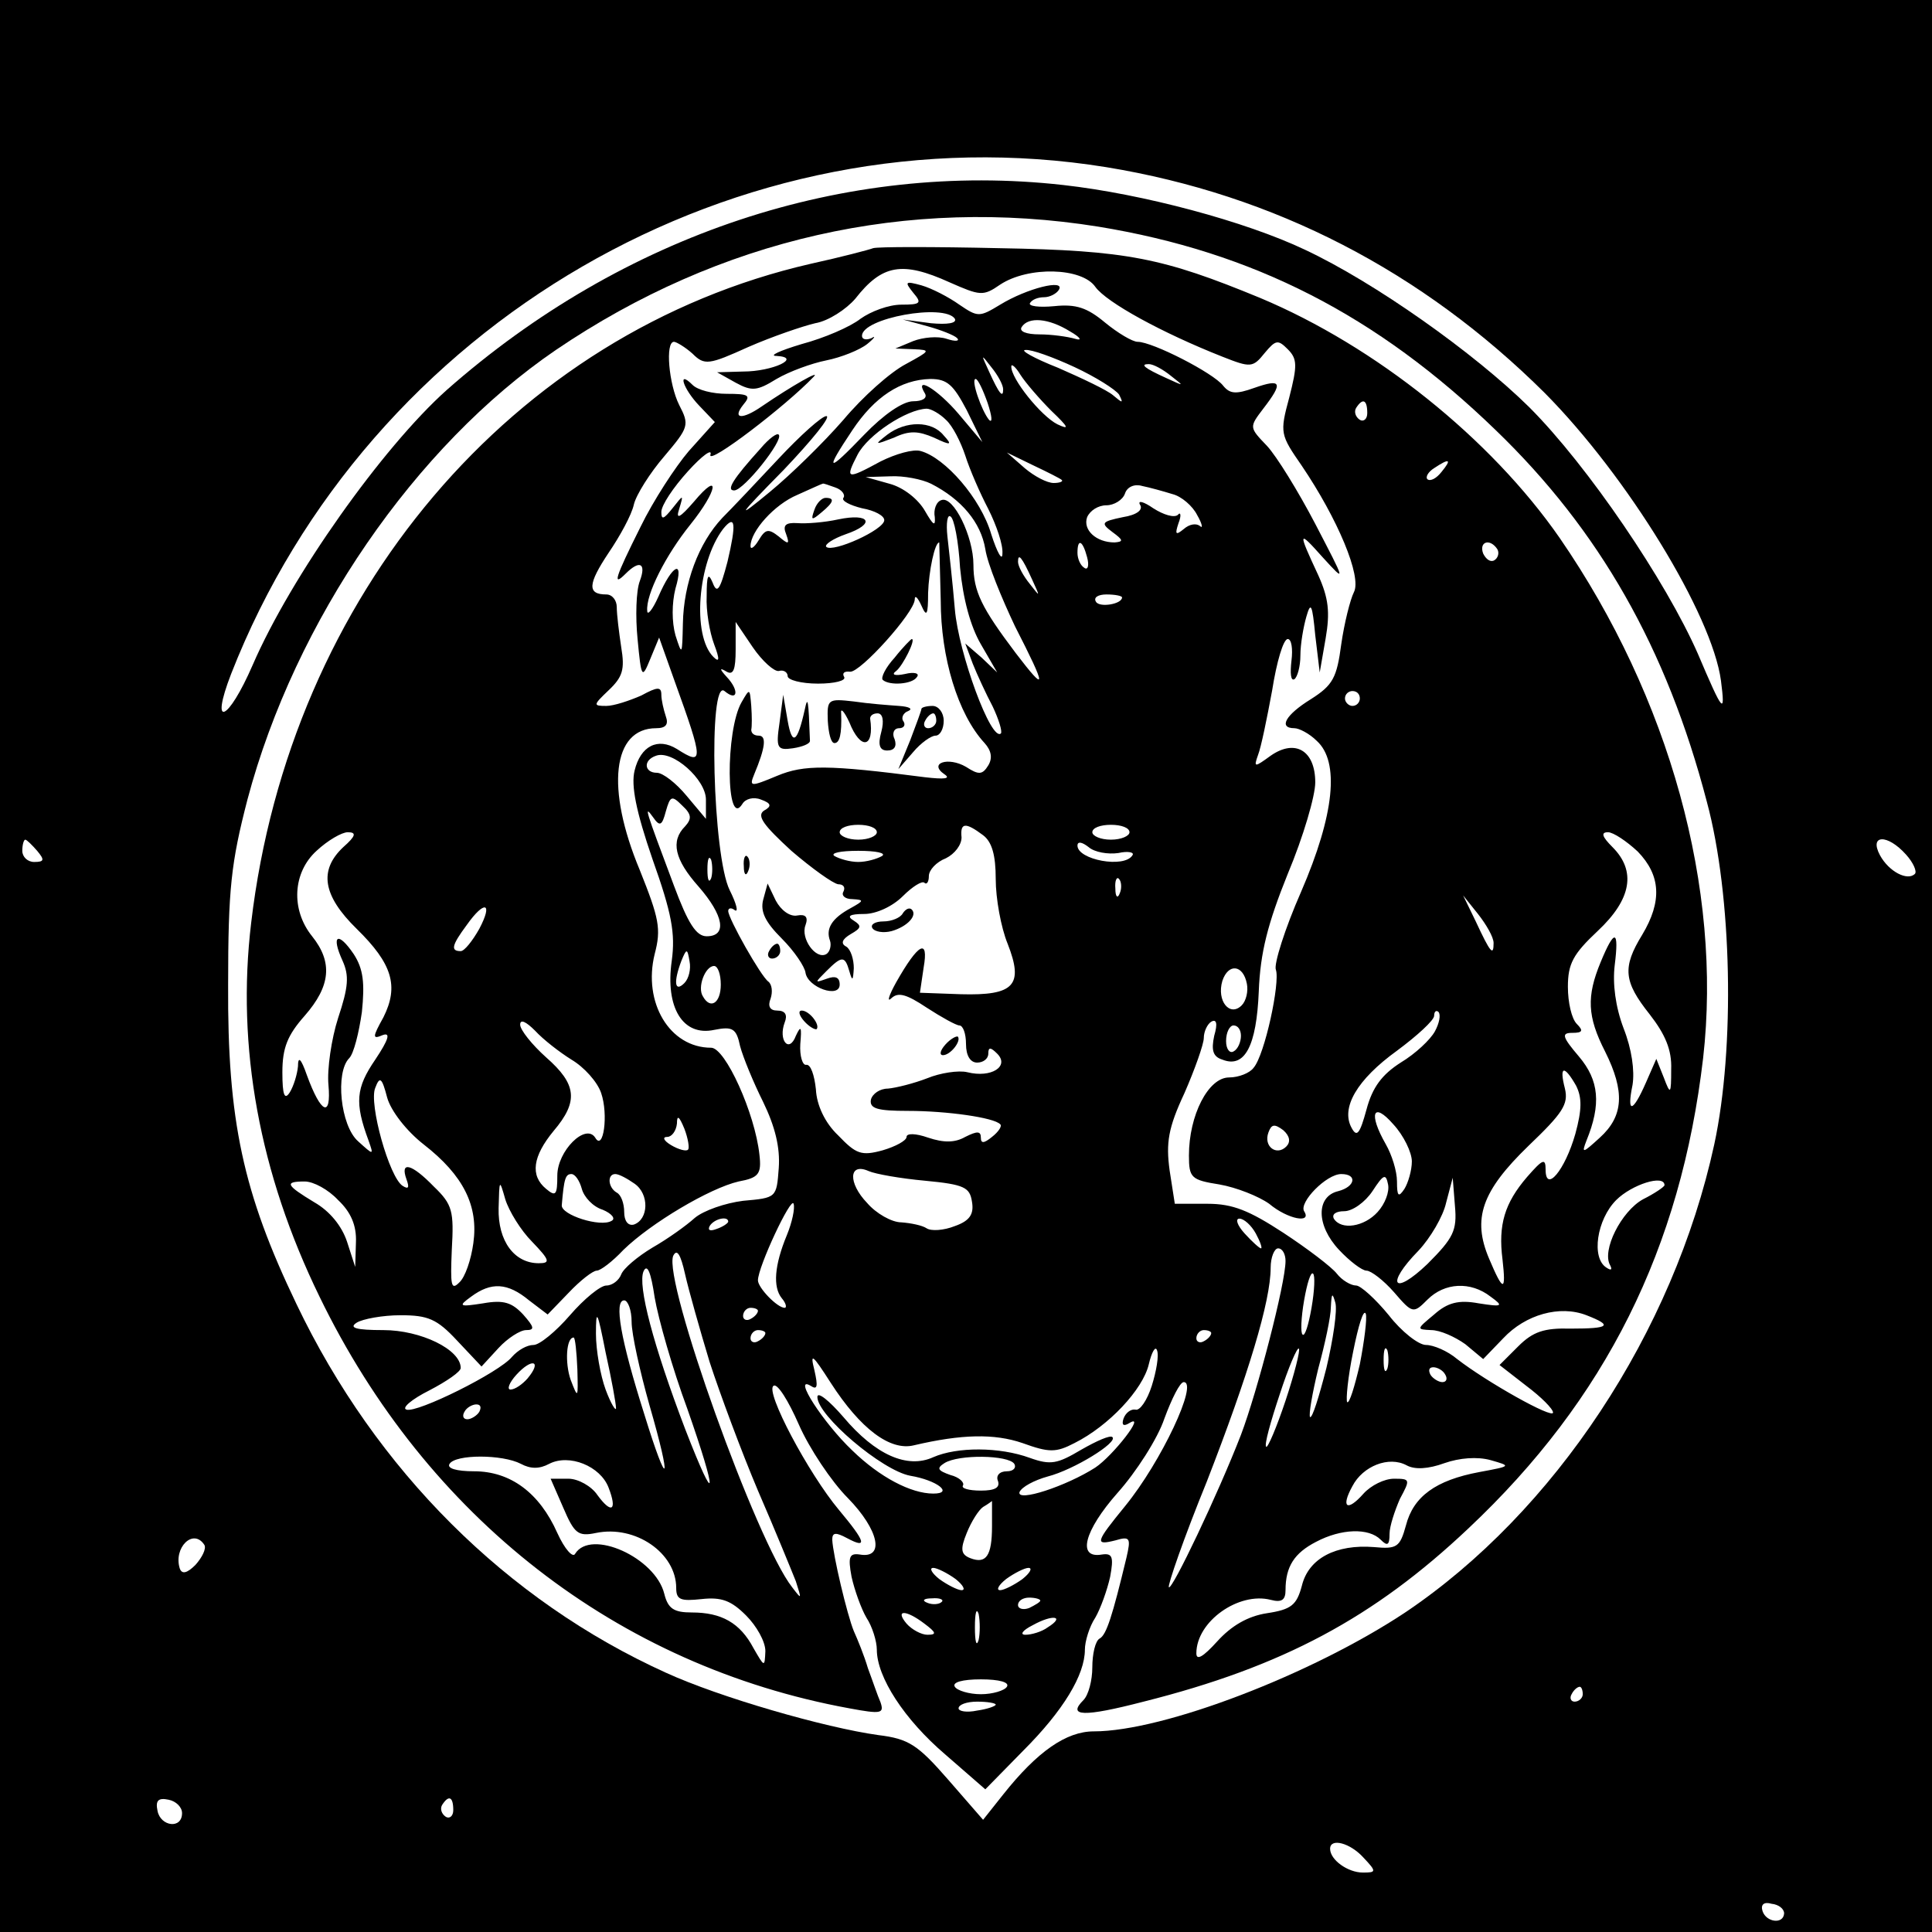 <?xml version="1.0" standalone="no"?>
<!DOCTYPE svg PUBLIC "-//W3C//DTD SVG 20010904//EN"
 "http://www.w3.org/TR/2001/REC-SVG-20010904/DTD/svg10.dtd">
<svg version="1.0" xmlns="http://www.w3.org/2000/svg"
 width="260pt" height="260pt" viewBox="0 0 260 260"
 preserveAspectRatio="xMidYMid meet">
<g transform="translate(0,260) scale(0.1,-0.1)"
fill="#000000" stroke="none">
<path d="M0 1300 l0 -1300 1300 0 1300 0 0 1300 0 1300 -1300 0 -1300 0 0
-1300z m1489 1075 c226 -37 425 -140 590 -304 111 -112 225 -298 237 -387 6
-47 3 -44 -31 36 -43 98 -148 253 -227 332 -74 73 -208 168 -302 212 -80 38
-218 75 -325 87 -293 33 -592 -66 -830 -276 -86 -77 -209 -250 -261 -370 -33
-76 -58 -87 -29 -12 185 473 683 762 1178 682z m-11 -80 c208 -34 375 -119
535 -274 139 -134 230 -293 284 -500 34 -126 38 -331 10 -461 -55 -253 -215
-495 -416 -630 -125 -83 -325 -160 -419 -160 -37 0 -76 -27 -122 -85 l-27 -34
-47 54 c-41 47 -53 55 -94 60 -72 10 -214 51 -286 84 -214 97 -390 272 -497
496 -72 150 -93 247 -92 430 0 129 4 164 26 249 64 241 226 476 415 605 221
150 474 207 730 166z m-1428 -840 c10 -12 10 -15 -4 -15 -9 0 -16 7 -16 15 0
8 2 15 4 15 2 0 9 -7 16 -15z m2515 -5 c10 -11 15 -23 12 -26 -10 -10 -35 3
-47 25 -15 28 10 29 35 1z m-2290 -929 c3 -5 -3 -17 -12 -27 -11 -11 -18 -13
-21 -5 -9 28 18 55 33 32z m1855 -201 c0 -5 -5 -10 -11 -10 -5 0 -7 5 -4 10 3
6 8 10 11 10 2 0 4 -4 4 -10z m-1885 -160 c0 -22 -29 -18 -33 3 -3 14 1 18 15
15 10 -2 18 -10 18 -18z m365 4 c0 -8 -5 -12 -10 -9 -6 4 -8 11 -5 16 9 14 15
11 15 -7z m1225 -64 c18 -19 17 -20 -1 -20 -20 0 -44 17 -44 32 0 15 27 8 45
-12z m566 -75 c-1 -15 -24 -12 -29 3 -3 9 2 13 12 10 10 -1 17 -7 17 -13z"/>
<path d="M1175 2266 c-5 -2 -43 -12 -84 -21 -401 -92 -701 -446 -753 -887 -20
-167 11 -337 92 -503 144 -297 401 -497 713 -554 43 -8 47 -7 42 8 -4 9 -11
30 -17 46 -5 17 -14 39 -19 50 -9 22 -28 102 -29 123 0 10 5 10 20 2 28 -15
25 -5 -11 38 -41 49 -100 160 -88 167 5 4 20 -20 34 -52 14 -32 44 -77 66 -99
42 -43 50 -82 16 -76 -14 2 -16 -3 -11 -30 4 -18 13 -43 20 -55 8 -12 14 -32
14 -43 0 -37 37 -94 92 -141 l54 -47 51 52 c54 54 83 102 83 136 0 11 6 31 14
43 7 12 16 37 20 55 5 27 3 32 -11 30 -34 -6 -24 32 21 83 25 28 54 73 63 100
10 27 21 49 26 49 20 0 -30 -107 -79 -167 -40 -49 -41 -53 -13 -46 20 6 21 3
15 -23 -19 -79 -27 -104 -36 -109 -6 -3 -10 -21 -10 -39 0 -17 -5 -37 -12 -44
-22 -22 0 -23 81 -2 187 47 310 113 437 233 185 174 286 377 316 633 26 228
-45 485 -193 700 -93 134 -248 258 -403 323 -131 54 -179 64 -351 67 -88 2
-164 2 -170 0z m103 -46 c41 -18 45 -19 68 -3 38 25 110 23 128 -3 15 -21 90
-62 171 -94 38 -15 41 -15 57 5 15 18 18 18 31 5 13 -13 13 -22 2 -65 -13 -48
-12 -50 17 -92 48 -71 81 -149 70 -170 -5 -10 -13 -42 -17 -70 -6 -45 -11 -55
-41 -74 -34 -21 -44 -39 -22 -39 6 0 20 -7 30 -17 31 -28 24 -99 -21 -203 -22
-50 -37 -98 -34 -105 6 -17 -15 -115 -30 -132 -5 -7 -20 -13 -33 -13 -28 0
-54 -51 -54 -105 0 -30 3 -33 41 -39 23 -4 53 -16 67 -26 25 -21 58 -27 47
-10 -7 12 30 50 50 50 22 0 19 -17 -4 -23 -30 -7 -30 -46 1 -79 14 -15 31 -28
37 -28 6 0 23 -13 37 -29 25 -29 26 -29 45 -10 23 23 58 25 85 4 18 -13 16
-14 -16 -9 -27 5 -42 1 -60 -15 -24 -20 -24 -20 -4 -21 12 0 32 -9 46 -19 l24
-20 27 28 c30 32 76 45 112 31 36 -14 31 -18 -21 -18 -36 1 -51 -4 -71 -24
l-25 -25 36 -28 c20 -15 36 -31 36 -36 0 -9 -89 41 -129 72 -13 11 -32 19 -42
19 -10 0 -33 18 -50 40 -18 22 -38 40 -44 40 -7 0 -19 7 -26 16 -7 9 -40 34
-72 55 -46 30 -68 39 -102 39 l-44 0 -7 45 c-5 37 -2 57 20 104 14 32 26 66
26 74 0 9 5 19 10 22 7 4 9 -2 4 -19 -4 -19 -2 -28 11 -32 30 -12 46 18 49 92
2 52 12 91 39 158 21 50 37 105 37 123 0 43 -27 59 -60 36 -22 -16 -23 -16
-17 1 4 10 12 49 19 87 6 38 15 69 21 69 5 0 7 -13 5 -29 -2 -17 -1 -28 4 -25
4 3 8 17 8 32 0 15 4 38 8 52 6 21 8 17 12 -25 l6 -50 8 46 c6 35 4 54 -10 85
-28 60 -27 61 6 24 32 -35 31 -34 -10 45 -23 44 -52 91 -65 105 -24 25 -24 25
-5 50 27 35 25 41 -12 28 -25 -9 -33 -8 -42 3 -13 17 -95 59 -115 59 -7 0 -27
12 -44 26 -24 20 -39 25 -68 22 -21 -2 -35 0 -33 4 3 5 11 8 19 8 8 0 17 5 20
10 9 15 -43 2 -79 -20 -28 -17 -30 -17 -55 0 -14 10 -37 22 -51 26 -22 6 -23
5 -11 -10 12 -14 10 -16 -16 -16 -17 0 -41 -9 -55 -19 -14 -11 -49 -26 -79
-34 -30 -9 -45 -16 -34 -16 35 -2 -5 -21 -45 -21 l-35 -1 25 -14 c22 -12 29
-11 55 5 17 10 47 21 67 25 20 4 45 14 55 22 10 8 12 12 6 8 -7 -3 -13 -2 -13
3 0 24 111 44 125 23 3 -6 -10 -8 -32 -6 l-38 5 33 -9 c18 -5 36 -12 40 -16 4
-4 -2 -5 -14 -1 -12 4 -32 2 -45 -3 l-24 -10 25 -1 c23 -1 22 -2 -11 -20 -21
-11 -58 -44 -84 -75 -27 -31 -71 -74 -99 -97 -46 -38 -45 -35 19 30 38 40 64
72 57 72 -6 0 -35 -26 -64 -57 -29 -31 -63 -67 -76 -80 -32 -34 -52 -88 -53
-142 -1 -43 -1 -44 -10 -16 -5 18 -5 43 0 63 12 40 -4 33 -23 -11 -8 -18 -15
-26 -15 -19 -2 22 25 75 58 116 37 46 41 74 5 31 -19 -22 -25 -25 -20 -10 6
20 6 20 -9 1 -12 -15 -15 -16 -15 -5 0 9 16 33 36 55 19 21 33 31 30 22 -4
-15 102 66 139 105 10 10 -29 -12 -70 -40 -26 -18 -40 -17 -25 2 11 13 8 15
-22 15 -19 0 -39 5 -46 12 -21 21 -13 -5 9 -28 l21 -22 -35 -39 c-18 -21 -48
-67 -65 -102 -35 -70 -38 -81 -20 -63 19 19 28 14 19 -10 -5 -13 -6 -48 -3
-78 5 -53 6 -54 17 -27 l12 29 21 -59 c39 -108 39 -114 3 -91 -26 16 -49 4
-57 -29 -5 -20 2 -55 24 -119 26 -73 31 -100 26 -137 -9 -63 15 -102 57 -93
25 5 30 2 35 -22 4 -15 18 -49 31 -75 16 -33 23 -61 21 -89 -3 -40 -3 -40 -48
-44 -24 -3 -53 -13 -65 -23 -11 -10 -36 -28 -57 -40 -20 -12 -39 -28 -42 -36
-3 -8 -12 -15 -20 -15 -8 0 -30 -18 -49 -40 -19 -22 -41 -40 -49 -40 -9 0 -21
-7 -29 -16 -17 -21 -128 -76 -142 -71 -7 2 7 14 31 26 23 12 42 25 42 30 0 25
-54 51 -104 51 -37 0 -47 3 -36 10 8 5 35 10 59 10 37 0 49 -5 76 -34 l33 -35
23 25 c12 13 29 24 37 24 12 0 11 4 -4 21 -15 16 -26 20 -54 15 -32 -5 -34 -4
-16 9 27 20 49 19 78 -5 l25 -19 28 29 c16 17 33 30 38 30 5 0 21 12 36 28 37
36 116 83 155 92 27 5 31 10 28 36 -6 56 -46 144 -65 144 -56 0 -92 61 -76
126 9 34 6 48 -20 113 -46 110 -37 191 22 191 13 0 17 5 13 16 -3 9 -6 22 -6
29 0 11 -5 11 -27 -1 -16 -7 -37 -14 -47 -14 -18 0 -18 1 3 21 19 18 22 28 17
58 -3 20 -6 44 -6 54 0 9 -6 17 -14 17 -26 0 -25 14 3 56 15 22 31 51 34 65 3
13 22 43 41 65 33 39 34 42 20 69 -14 28 -19 85 -7 85 3 0 15 -7 25 -16 16
-16 22 -15 75 9 32 14 73 28 90 32 18 3 42 19 54 33 36 46 63 51 127 22z m162
-66 c14 -8 17 -13 7 -10 -10 3 -32 6 -48 6 -18 0 -28 4 -24 10 9 14 36 12 65
-6z m6 -48 c28 -13 55 -30 60 -37 6 -12 5 -12 -8 -1 -8 7 -42 23 -74 37 -33
13 -52 24 -44 24 8 1 38 -10 66 -23z m-96 -30 c0 -12 -5 -7 -19 24 -11 24 -11
24 3 6 9 -11 16 -24 16 -30z m65 -29 c23 -22 25 -26 8 -18 -22 11 -63 62 -62
78 0 4 6 -1 12 -11 7 -11 26 -33 42 -49z m161 47 c18 -14 18 -14 -6 -3 -31 14
-36 19 -24 19 6 0 19 -7 30 -16z m-275 -46 l21 -43 -32 38 c-28 33 -61 53 -45
27 3 -6 -4 -10 -16 -10 -14 0 -40 -18 -66 -45 -50 -52 -54 -51 -16 6 30 45 65
68 105 69 23 0 31 -8 49 -42z m28 10 c6 -18 7 -28 2 -23 -10 12 -25 55 -18 55
3 0 10 -15 16 -32z m511 -14 c0 -8 -5 -12 -10 -9 -6 4 -8 11 -5 16 9 14 15 11
15 -7z m-567 -9 c9 -8 20 -30 26 -48 6 -19 20 -51 31 -72 11 -22 20 -48 19
-60 0 -11 -7 1 -15 26 -14 48 -62 103 -95 112 -10 3 -34 -4 -54 -14 -46 -25
-48 -24 -31 9 14 27 66 61 93 62 6 0 18 -7 26 -15z m156 -81 c2 -2 -3 -4 -11
-4 -9 0 -26 9 -39 20 l-24 21 35 -17 c19 -9 37 -18 39 -20z m511 11 c-7 -9
-15 -13 -19 -10 -3 3 1 10 9 15 21 14 24 12 10 -5z m-687 -16 c41 -21 67 -52
73 -88 3 -20 22 -66 40 -104 43 -84 43 -91 1 -36 -46 61 -57 83 -57 119 0 38
-27 93 -43 87 -7 -2 -11 -13 -9 -23 1 -13 -2 -11 -13 8 -9 16 -29 32 -48 37
l-32 9 33 1 c18 1 43 -4 55 -10z m-129 -5 c9 -3 14 -10 11 -14 -3 -4 9 -10 25
-14 17 -3 30 -10 30 -16 0 -13 -69 -44 -78 -36 -3 3 9 11 26 17 41 14 33 29
-10 20 -18 -4 -43 -6 -55 -5 -16 1 -20 -3 -15 -15 5 -14 3 -14 -10 -3 -14 11
-18 10 -27 -5 -6 -10 -11 -13 -11 -8 0 20 32 56 63 69 18 8 33 15 34 15 1 1 8
-2 17 -5z m454 -9 c12 -3 27 -16 33 -28 7 -12 8 -19 4 -15 -5 4 -14 3 -22 -4
-11 -9 -12 -7 -7 8 4 10 3 16 -1 11 -5 -4 -19 0 -33 9 -13 9 -21 11 -18 5 5
-7 -4 -14 -23 -17 -29 -6 -30 -8 -14 -20 15 -11 15 -13 3 -14 -25 0 -43 17
-37 34 4 9 15 16 26 16 10 0 22 7 25 16 3 9 13 13 23 10 10 -2 28 -7 41 -11z
m-286 -99 c4 -42 14 -79 28 -103 l22 -38 -21 20 -22 19 10 -27 c6 -15 18 -41
27 -58 8 -17 13 -33 11 -36 -13 -12 -57 108 -62 167 -3 36 -8 80 -10 98 -2 18
0 30 4 27 5 -2 11 -34 13 -69z m-313 8 c-10 -38 -14 -44 -20 -28 -6 14 -8 10
-8 -18 -1 -20 4 -49 10 -65 8 -21 7 -25 -1 -17 -29 29 -21 127 13 172 17 21
18 7 6 -44z m287 -52 c0 -77 23 -153 59 -192 9 -10 11 -20 5 -30 -8 -13 -13
-13 -30 -2 -24 14 -51 5 -29 -10 9 -6 0 -7 -26 -4 -131 17 -163 17 -199 2 -36
-15 -38 -15 -31 2 15 36 17 52 6 52 -6 0 -10 3 -10 8 1 4 1 18 0 32 -2 24 -2
24 -13 5 -22 -38 -21 -172 1 -137 4 7 15 10 25 6 14 -5 15 -9 4 -15 -10 -7 0
-20 37 -54 28 -24 56 -44 63 -45 7 0 10 -4 7 -10 -3 -5 2 -10 12 -10 16 -1 16
-2 -2 -12 -26 -14 -34 -28 -28 -44 2 -6 0 -15 -5 -18 -14 -8 -35 21 -28 39 4
11 0 15 -11 13 -10 -2 -22 7 -29 20 l-11 23 -6 -22 c-4 -16 3 -30 25 -52 17
-17 31 -38 32 -46 3 -20 46 -35 46 -16 0 10 -6 12 -17 8 -17 -6 -17 -6 -1 10
21 21 25 21 31 0 4 -14 5 -13 6 4 0 12 -4 25 -10 29 -8 4 -6 10 6 17 14 8 15
11 4 18 -10 6 -6 9 14 9 16 0 38 10 52 24 13 13 26 21 29 18 3 -3 6 1 6 9 0 8
10 19 23 24 12 6 21 18 21 28 -2 20 5 21 29 3 12 -9 17 -27 17 -59 0 -26 7
-65 16 -87 22 -56 9 -70 -63 -68 l-55 2 5 34 c7 40 -7 33 -37 -20 -10 -18 -13
-28 -6 -21 9 8 20 5 47 -13 20 -13 40 -24 44 -24 5 0 9 -11 9 -25 0 -16 6 -25
15 -25 8 0 15 5 15 12 0 9 3 9 12 0 17 -17 -8 -33 -40 -25 -12 3 -37 -1 -54
-8 -18 -7 -42 -13 -53 -14 -11 0 -21 -7 -23 -15 -2 -12 9 -15 50 -15 52 0 116
-9 124 -18 3 -2 -2 -10 -11 -17 -11 -9 -15 -9 -15 -1 0 9 -5 9 -21 1 -14 -8
-29 -8 -50 -1 -17 6 -29 6 -29 1 0 -5 -15 -13 -32 -18 -29 -8 -36 -5 -60 20
-18 17 -29 41 -30 62 -2 19 -7 34 -13 33 -5 -1 -9 12 -8 28 2 23 1 26 -6 11
-9 -24 -24 -6 -15 18 4 10 1 16 -10 16 -10 0 -13 6 -9 16 3 9 2 19 -3 23 -10
7 -54 85 -54 95 0 4 4 5 9 1 5 -3 2 9 -7 27 -23 46 -29 286 -7 268 18 -15 20
1 3 19 -10 11 -10 13 0 7 9 -5 12 3 12 30 l0 37 23 -34 c13 -19 29 -33 35 -32
7 2 12 -2 12 -7 0 -5 18 -10 41 -10 22 0 38 4 35 9 -3 5 0 8 8 7 14 -1 86 79
87 97 0 7 4 3 9 -8 7 -16 9 -13 9 17 1 30 9 68 15 68 0 0 1 -35 2 -78z m197
58 c3 -11 1 -18 -4 -14 -5 3 -9 12 -9 20 0 20 7 17 13 -6z m552 11 c3 -5 1
-12 -4 -15 -5 -3 -11 1 -15 9 -6 16 9 21 19 6z m-626 -41 c11 -24 11 -24 -3
-6 -9 11 -16 24 -16 30 0 12 5 7 19 -24z m121 -24 c0 -9 -30 -14 -35 -6 -4 6
3 10 14 10 12 0 21 -2 21 -4z m320 -136 c0 -5 -4 -10 -10 -10 -5 0 -10 5 -10
10 0 6 5 10 10 10 6 0 10 -4 10 -10z m-880 -136 l0 -26 -26 31 c-14 17 -32 31
-40 31 -17 0 -19 17 -1 23 22 8 67 -32 67 -59z m-28 -36 c-20 -20 -14 -45 18
-81 34 -39 39 -67 11 -67 -14 0 -25 17 -44 68 -39 104 -41 110 -28 92 9 -13
12 -11 17 8 6 21 8 22 22 8 13 -12 13 -18 4 -28z m258 -8 c0 -5 -11 -10 -25
-10 -14 0 -25 5 -25 10 0 6 11 10 25 10 14 0 25 -4 25 -10z m340 0 c0 -5 -11
-10 -25 -10 -14 0 -25 5 -25 10 0 6 11 10 25 10 14 0 25 -4 25 -10z m-1058
-20 c-33 -31 -28 -65 18 -110 48 -47 57 -77 36 -119 -15 -27 -15 -30 -1 -24
11 4 8 -6 -10 -33 -26 -38 -28 -58 -9 -109 7 -20 7 -20 -14 -1 -24 21 -31 93
-12 112 6 6 13 34 17 62 4 39 2 58 -11 78 -21 31 -31 26 -15 -9 9 -20 8 -35
-6 -77 -9 -28 -15 -69 -13 -90 4 -45 -10 -39 -29 13 -8 23 -12 26 -12 12 -1
-11 -6 -27 -11 -35 -7 -11 -10 -4 -10 27 0 33 7 50 30 76 35 40 38 72 10 107
-29 36 -26 86 6 115 15 14 34 25 42 25 12 0 11 -5 -6 -20z m1742 -6 c31 -32
33 -67 6 -112 -27 -44 -25 -63 10 -107 21 -27 30 -48 29 -74 0 -34 -1 -35 -10
-11 l-10 25 -14 -32 c-18 -41 -26 -42 -18 -3 3 19 -1 48 -12 76 -11 29 -15 60
-12 85 6 48 0 50 -19 4 -19 -46 -18 -73 6 -120 27 -54 25 -87 -7 -116 -23 -21
-25 -22 -18 -4 20 49 17 81 -10 113 -23 27 -24 32 -9 32 14 0 15 3 6 12 -7 7
-12 29 -12 50 0 31 7 44 40 75 46 43 52 81 20 113 -14 14 -16 20 -6 20 7 0 25
-12 40 -26z m-699 -2 c13 3 22 1 19 -3 -11 -18 -74 -6 -74 13 0 6 6 5 15 -2 8
-7 26 -10 40 -8z m-318 -4 c-7 -4 -21 -8 -32 -8 -11 0 -25 4 -32 8 -6 4 8 7
32 7 24 0 38 -3 32 -7z m-230 -30 c-3 -7 -5 -2 -5 12 0 14 2 19 5 13 2 -7 2
-19 0 -25z m550 -20 c-3 -8 -6 -5 -6 6 -1 11 2 17 5 13 3 -3 4 -12 1 -19z
m503 -67 c0 -18 -4 -14 -24 29 l-17 35 20 -25 c11 -14 21 -31 21 -39z m-1365
19 c-9 -16 -20 -30 -25 -30 -14 0 -12 8 8 35 24 34 36 31 17 -5z m276 -73
c-13 -13 -15 1 -4 30 7 17 8 17 11 -1 2 -10 -1 -23 -7 -29z m49 -2 c0 -25 -14
-34 -24 -16 -8 12 3 41 15 41 5 0 9 -11 9 -25z m708 1 c2 -10 -1 -23 -7 -29
-16 -16 -34 6 -26 33 8 24 28 22 33 -4z m253 -64 c-6 -11 -26 -30 -46 -42 -25
-16 -38 -33 -46 -63 -9 -33 -13 -38 -20 -25 -15 27 7 65 61 104 27 20 50 41
50 47 0 6 3 8 6 5 3 -4 1 -15 -5 -26z m-1162 -38 c17 -10 35 -30 40 -45 10
-29 3 -79 -8 -60 -13 20 -51 -18 -51 -51 0 -26 -2 -29 -15 -18 -22 18 -18 44
10 78 34 40 31 63 -10 99 -19 17 -35 37 -35 44 0 8 8 4 20 -8 11 -12 33 -29
49 -39z m901 32 c0 -8 -4 -18 -10 -21 -5 -3 -10 3 -10 14 0 12 5 21 10 21 6 0
10 -6 10 -14z m451 -67 c8 -16 8 -32 -1 -65 -14 -49 -40 -80 -40 -48 0 16 -4
14 -25 -10 -30 -35 -39 -64 -33 -111 5 -44 1 -44 -18 1 -23 54 -10 91 53 152
46 44 54 56 49 77 -8 31 -1 32 15 4z m-1551 -79 c54 -42 74 -83 67 -133 -3
-22 -11 -46 -19 -53 -11 -11 -12 -4 -10 44 3 52 1 61 -24 85 -30 31 -46 35
-37 10 4 -11 3 -14 -5 -9 -18 11 -46 111 -37 132 6 16 9 14 16 -13 5 -18 26
-45 49 -63z m1330 -23 c0 -12 -5 -29 -10 -37 -8 -12 -10 -10 -10 10 0 14 -7
36 -15 50 -24 42 -17 58 10 27 14 -15 25 -38 25 -50z m-974 16 c-2 -3 -13 0
-23 6 -10 6 -12 11 -5 11 6 0 12 8 13 18 0 12 3 10 10 -7 5 -13 7 -26 5 -28z
m805 4 c-13 -13 -31 0 -24 19 4 11 8 12 20 3 9 -8 10 -16 4 -22z m-486 -46
c53 -5 60 -9 63 -28 3 -17 -3 -26 -23 -33 -15 -6 -32 -7 -38 -3 -6 4 -21 7
-34 8 -13 0 -34 12 -46 26 -26 27 -25 55 2 43 9 -4 43 -10 76 -13z m-462 -11
c3 -11 15 -24 28 -28 12 -5 18 -12 12 -15 -15 -9 -68 8 -67 21 3 36 5 42 13
42 5 0 11 -9 14 -20z m71 7 c20 -14 19 -48 -1 -55 -8 -2 -13 5 -13 17 0 11 -4
23 -10 26 -12 7 -13 25 -2 25 5 0 16 -6 26 -13z m1000 -38 c-18 -20 -49 -25
-59 -9 -3 6 3 10 14 10 11 0 28 12 38 27 15 23 18 24 21 9 2 -10 -4 -26 -14
-37z m-1399 16 c17 -16 25 -34 24 -57 l-1 -33 -11 34 c-7 21 -23 41 -44 53
-38 23 -41 28 -13 28 12 0 32 -11 45 -25z m261 -56 c24 -25 25 -29 9 -29 -33
0 -55 30 -54 74 1 39 1 40 9 12 5 -16 21 -42 36 -57z m1205 -30 c-46 -44 -57
-28 -12 18 16 17 33 46 37 64 l9 34 3 -38 c3 -33 -2 -43 -37 -78z m319 106 c0
-2 -13 -11 -29 -19 -29 -16 -56 -69 -44 -89 3 -6 1 -7 -5 -3 -21 13 -13 65 13
91 21 21 65 35 65 20z m-1181 -67 c-17 -41 -19 -70 -7 -85 6 -7 7 -13 4 -13
-10 0 -36 27 -36 37 0 18 45 114 48 103 2 -6 -2 -25 -9 -42z m-79 18 c0 -2 -7
-7 -16 -10 -8 -3 -12 -2 -9 4 6 10 25 14 25 6z m710 -16 c6 -11 9 -20 7 -20
-2 0 -12 9 -22 20 -10 11 -13 20 -7 20 6 0 16 -9 22 -20z m-735 -173 c14 -43
43 -121 65 -173 23 -53 45 -107 51 -122 8 -25 8 -25 -5 -8 -48 61 -174 413
-160 446 5 10 10 2 16 -25 5 -22 20 -75 33 -118z m775 136 c0 -30 -38 -176
-60 -234 -31 -80 -93 -210 -97 -205 -2 2 20 66 51 142 56 144 86 243 86 288 0
14 5 26 10 26 6 0 10 -8 10 -17z m-805 -199 c41 -117 40 -138 -3 -27 -43 113
-64 193 -56 212 5 11 10 -1 15 -35 5 -29 24 -96 44 -150z m840 136 c-4 -23 -9
-39 -12 -36 -3 2 -2 23 2 46 4 23 9 39 12 36 3 -2 2 -23 -2 -46z m20 -81 c-10
-39 -19 -68 -22 -66 -2 3 3 32 11 65 9 33 17 70 17 83 1 19 2 20 6 6 3 -10 -3
-50 -12 -88z m-935 62 c0 -16 11 -66 24 -112 31 -107 25 -116 -7 -12 -32 101
-41 153 -27 153 5 0 10 -13 10 -29z m-21 -116 c0 -5 -7 6 -14 25 -7 19 -13 53
-13 75 0 35 2 31 13 -25 8 -36 14 -69 14 -75z m191 131 c0 -3 -4 -8 -10 -11
-5 -3 -10 -1 -10 4 0 6 5 11 10 11 6 0 10 -2 10 -4z m810 -72 c-7 -30 -14 -53
-17 -51 -2 3 1 34 8 68 7 35 14 58 17 51 2 -6 -2 -37 -8 -68z m-800 42 c0 -3
-4 -8 -10 -11 -5 -3 -10 -1 -10 4 0 6 5 11 10 11 6 0 10 -2 10 -4z m600 0 c0
-3 -4 -8 -10 -11 -5 -3 -10 -1 -10 4 0 6 5 11 10 11 6 0 10 -2 10 -4z m-853
-49 c1 -39 1 -40 -9 -14 -8 23 -6 57 4 57 2 0 4 -19 5 -43z m773 -22 c-6 -19
-16 -34 -22 -32 -6 1 -13 -4 -16 -12 -3 -9 0 -11 8 -6 23 14 -22 -44 -46 -60
-39 -25 -106 -47 -102 -33 3 7 20 16 38 21 35 9 95 46 87 53 -3 3 -21 -5 -42
-17 -32 -19 -41 -21 -69 -11 -41 15 -98 15 -130 1 -35 -16 -78 3 -121 54 -19
22 -35 35 -35 27 0 -25 87 -99 125 -106 36 -6 59 -24 31 -24 -30 0 -72 22
-109 58 -39 37 -81 102 -56 87 9 -6 10 -1 5 21 -6 24 -3 22 22 -17 40 -62 80
-92 112 -84 64 15 108 16 146 3 36 -13 45 -13 70 0 46 23 92 72 100 106 4 17
9 25 11 19 3 -7 -1 -29 -7 -48z m180 -20 c-12 -36 -24 -64 -26 -62 -3 2 6 34
18 70 12 37 24 65 26 62 2 -2 -6 -34 -18 -70z m137 43 c-3 -7 -5 -2 -5 12 0
14 2 19 5 13 2 -7 2 -19 0 -25z m-1157 -13 c-7 -8 -17 -15 -23 -15 -5 0 -2 9
8 20 21 23 35 19 15 -5z m1235 5 c3 -5 2 -10 -4 -10 -5 0 -13 5 -16 10 -3 6
-2 10 4 10 5 0 13 -4 16 -10z m-1300 -50 c-3 -5 -11 -10 -16 -10 -6 0 -7 5 -4
10 3 6 11 10 16 10 6 0 7 -4 4 -10z m56 -70 c13 -7 25 -7 38 0 27 14 69 -3 80
-32 12 -31 4 -36 -15 -10 -8 12 -26 22 -39 22 l-24 0 17 -39 c15 -35 20 -39
44 -34 53 11 108 -27 108 -74 0 -16 6 -18 34 -15 27 3 40 -2 60 -22 14 -14 26
-35 26 -48 -1 -22 -1 -22 -16 4 -18 34 -43 48 -83 48 -24 0 -32 5 -37 25 -12
49 -99 88 -120 54 -3 -6 -14 6 -24 28 -24 54 -63 83 -112 83 -24 0 -37 4 -33
10 8 13 71 13 96 0z m664 0 c3 -5 -1 -10 -10 -10 -10 0 -15 -6 -12 -13 3 -9
-4 -13 -23 -13 -16 0 -27 3 -24 7 2 4 -5 11 -17 14 -17 6 -19 9 -8 16 19 12
86 11 94 -1z m579 1 c20 7 44 9 62 4 28 -8 28 -8 -15 -16 -59 -11 -89 -33 -99
-72 -8 -29 -12 -32 -43 -29 -51 4 -88 -15 -97 -52 -7 -26 -14 -32 -47 -37 -26
-4 -48 -17 -67 -38 -19 -21 -28 -26 -28 -16 0 43 57 83 100 72 15 -4 20 0 20
13 0 32 12 50 41 65 34 18 71 19 87 3 9 -9 12 -8 12 8 0 10 7 31 14 47 14 26
14 27 -8 27 -13 0 -31 -9 -41 -20 -22 -25 -31 -19 -15 10 14 27 49 41 73 28
11 -6 29 -5 51 3z m-609 -85 c0 -40 -8 -51 -29 -43 -13 5 -14 12 -5 34 6 15
16 31 22 35 7 4 12 8 12 8 0 0 0 -15 0 -34z m-49 -71 c10 -8 14 -15 8 -15 -5
0 -19 7 -30 15 -10 8 -14 15 -8 15 5 0 19 -7 30 -15z m90 0 c-11 -8 -25 -15
-30 -15 -6 0 -2 7 8 15 11 8 25 15 30 15 6 0 2 -7 -8 -15z m-109 -31 c-3 -3
-12 -4 -19 -1 -8 3 -5 6 6 6 11 1 17 -2 13 -5z m133 2 c0 -2 -7 -6 -15 -10 -8
-3 -15 -1 -15 4 0 6 7 10 15 10 8 0 15 -2 15 -4z m-83 -53 c-3 -10 -5 -2 -5
17 0 19 2 27 5 18 2 -10 2 -26 0 -35z m-73 22 c16 -12 17 -15 4 -15 -8 0 -21
7 -28 15 -16 19 -1 19 24 0z m166 -5 c-8 -6 -22 -10 -30 -10 -8 0 -4 6 10 13
27 15 44 12 20 -3z m-55 -80 c-3 -5 -19 -10 -35 -10 -16 0 -32 5 -35 10 -4 6
10 10 35 10 25 0 39 -4 35 -10z m-15 -24 c0 -2 -11 -6 -25 -8 -14 -3 -25 -1
-25 3 0 5 11 9 25 9 14 0 25 -2 25 -4z"/>
<path d="M1024 1997 c-38 -42 -47 -57 -36 -57 13 0 67 68 60 75 -2 3 -13 -5
-24 -18z"/>
<path d="M1194 2015 c-18 -14 -17 -14 9 -4 21 10 33 9 54 0 23 -11 25 -10 13
3 -16 20 -51 20 -76 1z"/>
<path d="M1096 1914 c-5 -14 -4 -15 9 -4 17 14 19 20 6 20 -5 0 -12 -7 -15
-16z"/>
<path d="M1204 1715 c-12 -13 -19 -27 -16 -30 9 -8 40 -6 46 4 4 5 -4 7 -16 4
-14 -3 -19 -1 -12 4 9 7 27 43 21 43 -1 0 -12 -11 -23 -25z"/>
<path d="M1049 1627 c-5 -34 -3 -37 18 -34 13 2 23 6 23 10 -2 57 -3 61 -7 42
-10 -45 -17 -49 -23 -15 l-6 35 -5 -38z"/>
<path d="M1114 1630 c1 -16 4 -30 9 -30 7 0 10 12 9 40 -1 8 4 3 11 -12 15
-38 34 -35 28 5 0 4 4 7 10 7 7 0 9 -10 5 -25 -5 -18 -2 -25 8 -25 10 0 13 6
10 15 -4 8 -1 15 6 15 6 0 9 4 6 9 -4 5 0 12 6 14 7 3 2 6 -12 7 -14 1 -41 3
-61 6 -35 4 -36 3 -35 -26z"/>
<path d="M1240 1646 c0 -2 -7 -21 -15 -42 l-16 -39 20 23 c10 12 24 22 30 22
6 0 11 9 11 20 0 11 -7 20 -15 20 -8 0 -15 -2 -15 -4z m20 -16 c0 -5 -5 -10
-11 -10 -5 0 -7 5 -4 10 3 6 8 10 11 10 2 0 4 -4 4 -10z"/>
<path d="M1001 1434 c0 -11 3 -14 6 -6 3 7 2 16 -1 19 -3 4 -6 -2 -5 -13z"/>
<path d="M1215 1371 c-3 -6 -15 -11 -26 -11 -11 0 -18 -4 -15 -9 3 -5 15 -7
26 -4 21 6 35 21 27 29 -3 3 -8 1 -12 -5z"/>
<path d="M1035 1320 c-3 -5 -1 -10 4 -10 6 0 11 5 11 10 0 6 -2 10 -4 10 -3 0
-8 -4 -11 -10z"/>
<path d="M1082 1226 c7 -8 15 -12 17 -11 5 6 -10 25 -20 25 -5 0 -4 -6 3 -14z"/>
<path d="M1272 1194 c-7 -8 -8 -14 -3 -14 10 0 25 19 20 25 -2 1 -10 -3 -17
-11z"/>
</g>
</svg>
